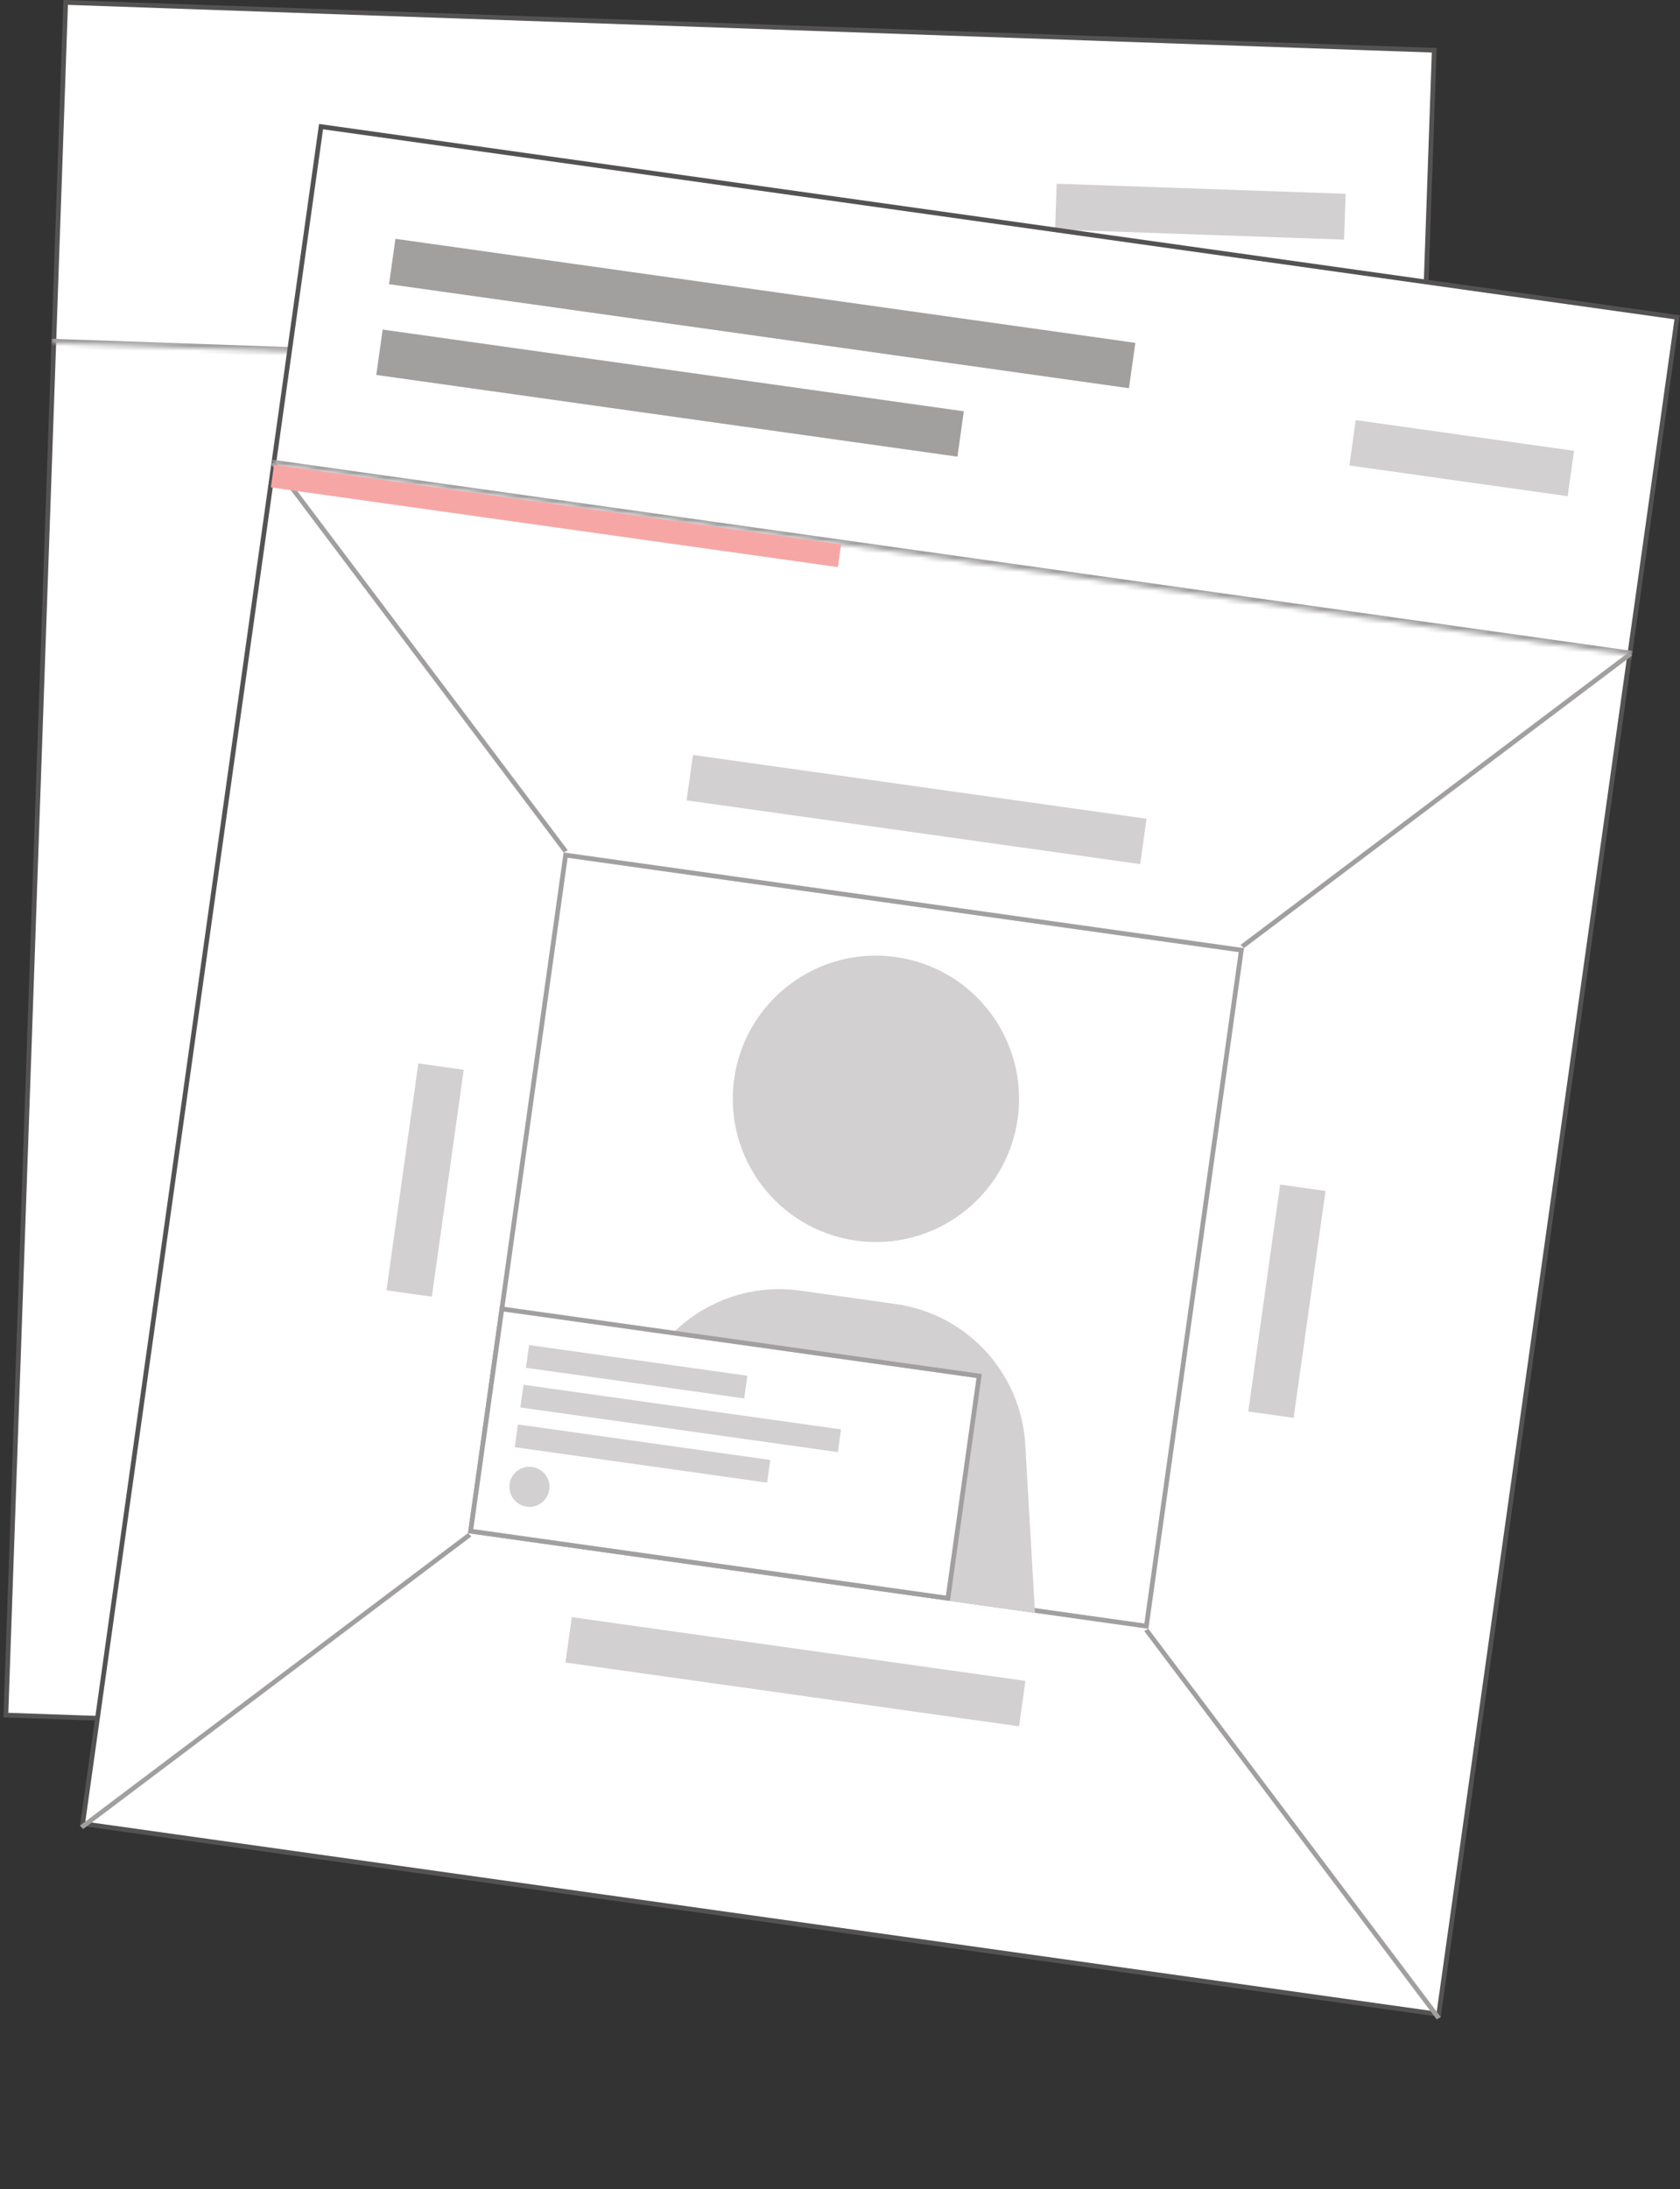 <svg width="357" height="465" viewBox="0 0 357 465" fill="none" xmlns="http://www.w3.org/2000/svg">
<rect x="0" y="0" width="357" height="465" fill="#333333" stroke="none"/>
<rect x="13.953" y="0.517" width="291" height="364" transform="rotate(2 13.953 0.517)" fill="white" stroke="#555252"/>
<g style="mix-blend-mode:darken">
<mask id="path-2-inside-1_830_3431" fill="white">
<path d="M13.471 0L305.293 10.191L302.745 83.146L10.923 72.956L13.471 0Z"/>
</mask>
<path d="M302.78 82.147L10.958 71.956L10.888 73.955L302.71 84.146L302.78 82.147Z" fill="#A29F9F" mask="url(#path-2-inside-1_830_3431)"/>
</g>
<rect x="224.546" y="39.023" width="61.442" height="9.733" transform="rotate(2 224.546 39.023)" fill="#D2D0D0"/>
<rect x="68.224" y="26.895" width="291" height="364" transform="rotate(8 68.224 26.895)" fill="white" stroke="#555252"/>
<rect x="147.252" y="160.359" width="97.333" height="9.733" transform="rotate(8 147.252 160.359)" fill="#D2D0D0"/>
<rect x="121.514" y="343.493" width="97.333" height="9.733" transform="rotate(8 121.514 343.493)" fill="#D2D0D0"/>
<rect x="88.899" y="225.875" width="9.733" height="48.667" transform="rotate(8 88.899 225.875)" fill="#D2D0D0"/>
<rect x="272.032" y="251.613" width="9.733" height="48.667" transform="rotate(8 272.032 251.613)" fill="#D2D0D0"/>
<rect x="120.194" y="181.634" width="145" height="145" transform="rotate(8 120.194 181.634)" stroke="#A29F9F"/>
<line y1="-0.5" x2="103.238" y2="-0.5" transform="matrix(0.602 0.799 0.88 -0.474 244.028 345.968)" stroke="#A29F9F"/>
<line y1="-0.5" x2="103.238" y2="-0.5" transform="matrix(0.799 -0.602 0.716 0.698 264.348 201.388)" stroke="#A29F9F"/>
<line y1="-0.5" x2="103.238" y2="-0.5" transform="matrix(-0.799 0.602 -0.716 -0.698 99.449 325.648)" stroke="#A29F9F"/>
<line y1="-0.5" x2="103.238" y2="-0.5" transform="matrix(-0.602 -0.799 -0.88 0.474 119.768 181.069)" stroke="#A29F9F"/>
<path d="M135.385 295.245C140.429 280.849 154.933 272.015 170.039 274.138L190.371 276.995C205.477 279.118 216.984 291.608 217.865 306.836L219.932 342.581L123.546 329.035L135.385 295.245Z" fill="#D2D0D0"/>
<circle cx="186.132" cy="233.398" r="30.417" transform="rotate(8 186.132 233.398)" fill="#D2D0D0"/>
<rect x="106.648" y="278.02" width="102.417" height="47.667" transform="rotate(8 106.648 278.02)" fill="white" stroke="#A29F9F"/>
<rect x="112.435" y="285.7" width="46.842" height="4.867" transform="rotate(8 112.435 285.7)" fill="#D2D0D0"/>
<rect x="111.25" y="294.134" width="68.133" height="4.867" transform="rotate(8 111.25 294.134)" fill="#D2D0D0"/>
<rect x="110.065" y="302.568" width="54.142" height="4.867" transform="rotate(8 110.065 302.568)" fill="#D2D0D0"/>
<ellipse cx="112.504" cy="315.811" rx="4.258" ry="4.258" transform="rotate(8 112.504 315.811)" fill="#D2D0D0"/>
<g style="mix-blend-mode:darken">
<mask id="path-22-inside-2_830_3431" fill="white">
<path d="M67.798 26.33L356.956 66.969L346.797 139.258L57.639 98.62L67.798 26.33Z"/>
</mask>
<path d="M346.936 138.268L57.778 97.63L57.499 99.61L346.658 140.249L346.936 138.268Z" fill="#A29F9F" mask="url(#path-22-inside-2_830_3431)"/>
</g>
<rect x="288.096" y="89.235" width="46.842" height="9.733" transform="rotate(8 288.096 89.235)" fill="#D2D0D0"/>
<rect x="84.028" y="50.726" width="158.775" height="9.733" transform="rotate(8 84.028 50.726)" fill="#A29F9F"/>
<rect x="81.318" y="70.004" width="124.708" height="9.733" transform="rotate(8 81.318 70.004)" fill="#A29F9F"/>
<rect x="58.241" y="98.705" width="121.667" height="4.867" transform="rotate(8 58.241 98.705)" fill="#F7A6A6"/>
</svg>
